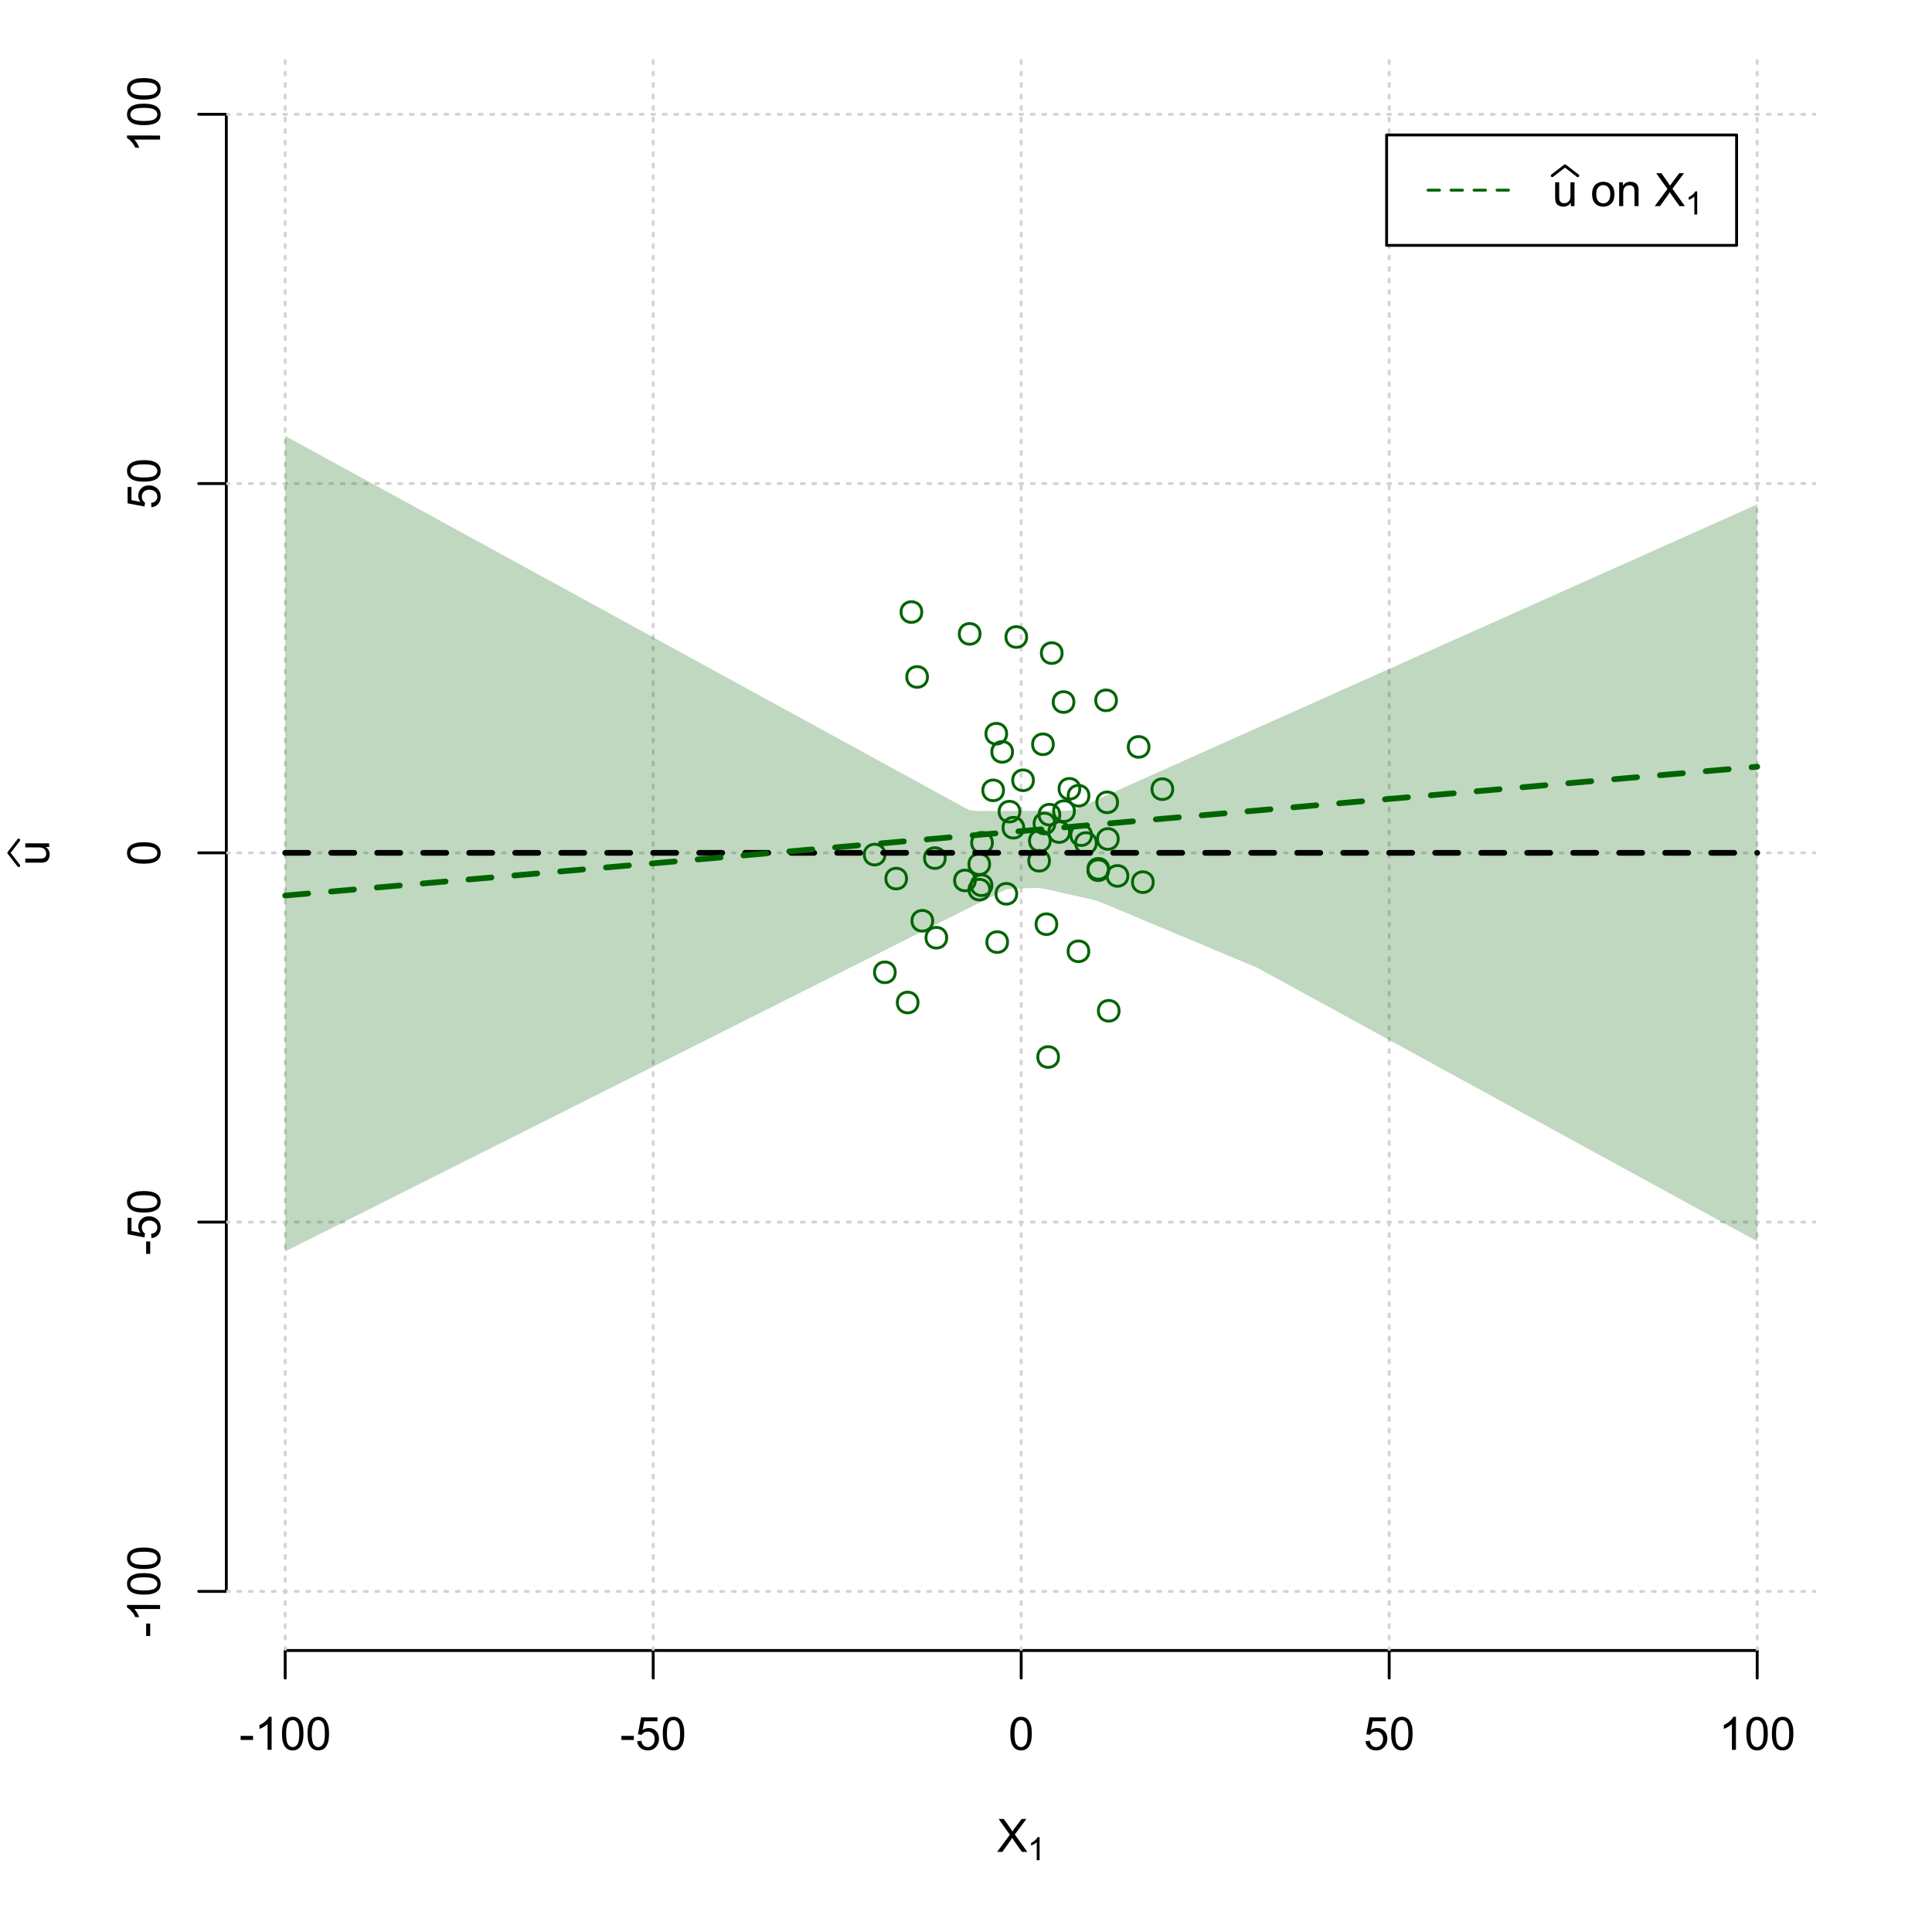 <?xml version="1.0" encoding="UTF-8"?>
<svg xmlns="http://www.w3.org/2000/svg" xmlns:xlink="http://www.w3.org/1999/xlink" width="504pt" height="504pt" viewBox="0 0 504 504" version="1.1">
<defs>
<g>
<symbol overflow="visible" id="glyph0-0">
<path style="stroke:none;" d="M 1.5 0 L 1.5 -7.5 L 7.5 -7.5 L 7.5 0 Z M 1.688 -0.188 L 7.312 -0.188 L 7.312 -7.312 L 1.688 -7.312 Z M 1.688 -0.188 "/>
</symbol>
<symbol overflow="visible" id="glyph0-1">
<path style="stroke:none;" d="M 0.055 0 L 3.375 -4.477 L 0.445 -8.59 L 1.797 -8.59 L 3.359 -6.387 C 3.68 -5.93 3.91 -5.578 4.047 -5.332 C 4.238 -5.645 4.465 -5.969 4.727 -6.312 L 6.457 -8.59 L 7.695 -8.59 L 4.676 -4.539 L 7.93 0 L 6.523 0 L 4.359 -3.062 C 4.238 -3.238 4.113 -3.43 3.984 -3.641 C 3.789 -3.324 3.652 -3.109 3.574 -2.992 L 1.418 0 Z M 0.055 0 "/>
</symbol>
<symbol overflow="visible" id="glyph0-2">
<path style="stroke:none;" d="M 0.383 -2.578 L 0.383 -3.641 L 3.621 -3.641 L 3.621 -2.578 Z M 0.383 -2.578 "/>
</symbol>
<symbol overflow="visible" id="glyph0-3">
<path style="stroke:none;" d="M 4.469 0 L 3.414 0 L 3.414 -6.719 C 3.16 -6.477 2.828 -6.234 2.414 -5.996 C 2 -5.75 1.629 -5.57 1.305 -5.449 L 1.305 -6.469 C 1.895 -6.742 2.41 -7.078 2.852 -7.477 C 3.293 -7.871 3.605 -8.254 3.789 -8.625 L 4.469 -8.625 Z M 4.469 0 "/>
</symbol>
<symbol overflow="visible" id="glyph0-4">
<path style="stroke:none;" d="M 0.5 -4.234 C 0.496 -5.246 0.602 -6.062 0.812 -6.688 C 1.02 -7.305 1.328 -7.785 1.742 -8.121 C 2.148 -8.457 2.668 -8.625 3.297 -8.625 C 3.758 -8.625 4.164 -8.531 4.512 -8.348 C 4.855 -8.16 5.141 -7.891 5.371 -7.543 C 5.594 -7.191 5.773 -6.766 5.906 -6.266 C 6.035 -5.762 6.098 -5.086 6.102 -4.234 C 6.098 -3.227 5.996 -2.414 5.789 -1.797 C 5.578 -1.176 5.266 -0.695 4.859 -0.359 C 4.445 -0.02 3.926 0.145 3.297 0.148 C 2.465 0.145 1.816 -0.148 1.348 -0.742 C 0.781 -1.457 0.496 -2.621 0.5 -4.234 Z M 1.582 -4.234 C 1.582 -2.824 1.746 -1.887 2.074 -1.418 C 2.402 -0.949 2.809 -0.715 3.297 -0.719 C 3.777 -0.715 4.184 -0.949 4.52 -1.422 C 4.848 -1.887 5.016 -2.824 5.016 -4.234 C 5.016 -5.648 4.848 -6.59 4.52 -7.055 C 4.184 -7.516 3.773 -7.746 3.289 -7.75 C 2.801 -7.746 2.414 -7.543 2.125 -7.137 C 1.762 -6.613 1.582 -5.645 1.582 -4.234 Z M 1.582 -4.234 "/>
</symbol>
<symbol overflow="visible" id="glyph0-5">
<path style="stroke:none;" d="M 0.5 -2.25 L 1.605 -2.344 C 1.684 -1.805 1.871 -1.398 2.176 -1.125 C 2.473 -0.852 2.836 -0.715 3.258 -0.719 C 3.766 -0.715 4.195 -0.906 4.547 -1.293 C 4.898 -1.672 5.074 -2.18 5.074 -2.82 C 5.074 -3.414 4.902 -3.891 4.566 -4.242 C 4.227 -4.59 3.785 -4.762 3.242 -4.766 C 2.898 -4.762 2.594 -4.684 2.32 -4.531 C 2.047 -4.375 1.832 -4.176 1.676 -3.93 L 0.688 -4.062 L 1.516 -8.473 L 5.789 -8.473 L 5.789 -7.465 L 2.359 -7.465 L 1.898 -5.156 C 2.414 -5.516 2.953 -5.695 3.523 -5.695 C 4.27 -5.695 4.902 -5.434 5.422 -4.914 C 5.934 -4.395 6.191 -3.727 6.195 -2.914 C 6.191 -2.133 5.965 -1.461 5.516 -0.898 C 4.961 -0.199 4.211 0.145 3.258 0.148 C 2.477 0.145 1.836 -0.07 1.344 -0.508 C 0.844 -0.941 0.562 -1.523 0.5 -2.25 Z M 0.5 -2.25 "/>
</symbol>
<symbol overflow="visible" id="glyph0-6">
<path style="stroke:none;" d="M 4.867 0 L 4.867 -0.914 C 4.379 -0.211 3.723 0.141 2.895 0.141 C 2.527 0.141 2.184 0.07 1.867 -0.07 C 1.547 -0.211 1.309 -0.387 1.156 -0.602 C 1 -0.812 0.895 -1.074 0.832 -1.383 C 0.785 -1.59 0.762 -1.918 0.766 -2.367 L 0.766 -6.223 L 1.82 -6.223 L 1.82 -2.773 C 1.816 -2.219 1.84 -1.848 1.887 -1.656 C 1.949 -1.379 2.09 -1.16 2.309 -1.004 C 2.523 -0.84 2.789 -0.762 3.105 -0.766 C 3.418 -0.762 3.715 -0.844 3.996 -1.008 C 4.273 -1.172 4.469 -1.391 4.586 -1.672 C 4.699 -1.949 4.758 -2.355 4.758 -2.891 L 4.758 -6.223 L 5.812 -6.223 L 5.812 0 Z M 4.867 0 "/>
</symbol>
<symbol overflow="visible" id="glyph0-7">
<path style="stroke:none;" d=""/>
</symbol>
<symbol overflow="visible" id="glyph0-8">
<path style="stroke:none;" d="M 0.398 -3.109 C 0.398 -4.262 0.719 -5.117 1.359 -5.672 C 1.895 -6.133 2.547 -6.363 3.316 -6.363 C 4.172 -6.363 4.871 -6.082 5.414 -5.52 C 5.953 -4.957 6.223 -4.184 6.227 -3.199 C 6.223 -2.398 6.102 -1.766 5.867 -1.309 C 5.625 -0.848 5.277 -0.492 4.82 -0.238 C 4.359 0.016 3.859 0.141 3.316 0.141 C 2.441 0.141 1.734 -0.137 1.203 -0.695 C 0.664 -1.254 0.398 -2.059 0.398 -3.109 Z M 1.484 -3.109 C 1.48 -2.309 1.656 -1.711 2.004 -1.32 C 2.348 -0.922 2.785 -0.727 3.316 -0.727 C 3.84 -0.727 4.273 -0.926 4.621 -1.324 C 4.969 -1.723 5.145 -2.328 5.145 -3.148 C 5.145 -3.914 4.969 -4.496 4.617 -4.895 C 4.266 -5.289 3.832 -5.488 3.316 -5.492 C 2.785 -5.488 2.348 -5.293 2.004 -4.898 C 1.656 -4.5 1.48 -3.902 1.484 -3.109 Z M 1.484 -3.109 "/>
</symbol>
<symbol overflow="visible" id="glyph0-9">
<path style="stroke:none;" d="M 0.789 0 L 0.789 -6.223 L 1.742 -6.223 L 1.742 -5.336 C 2.195 -6.02 2.855 -6.363 3.719 -6.363 C 4.09 -6.363 4.434 -6.293 4.754 -6.16 C 5.066 -6.023 5.305 -5.848 5.461 -5.633 C 5.617 -5.41 5.727 -5.152 5.789 -4.852 C 5.828 -4.656 5.848 -4.312 5.848 -3.828 L 5.848 0 L 4.793 0 L 4.793 -3.785 C 4.793 -4.215 4.75 -4.535 4.668 -4.75 C 4.586 -4.961 4.441 -5.129 4.234 -5.258 C 4.023 -5.383 3.777 -5.449 3.5 -5.449 C 3.047 -5.449 2.66 -5.305 2.332 -5.02 C 2.004 -4.734 1.84 -4.195 1.844 -3.398 L 1.844 0 Z M 0.789 0 "/>
</symbol>
<symbol overflow="visible" id="glyph1-0">
<path style="stroke:none;" d="M 1.051 0 L 1.051 -5.25 L 5.25 -5.25 L 5.25 0 Z M 1.18 -0.133 L 5.117 -0.133 L 5.117 -5.117 L 1.18 -5.117 Z M 1.18 -0.133 "/>
</symbol>
<symbol overflow="visible" id="glyph1-1">
<path style="stroke:none;" d="M 3.129 0 L 2.391 0 L 2.391 -4.703 C 2.211 -4.531 1.977 -4.363 1.691 -4.195 C 1.398 -4.023 1.141 -3.895 0.914 -3.812 L 0.914 -4.527 C 1.328 -4.719 1.688 -4.953 1.996 -5.234 C 2.305 -5.508 2.523 -5.777 2.652 -6.039 L 3.129 -6.039 Z M 3.129 0 "/>
</symbol>
<symbol overflow="visible" id="glyph2-0">
<path style="stroke:none;" d="M 0 -1.5 L -7.5 -1.5 L -7.5 -7.5 L 0 -7.5 Z M -0.188 -1.688 L -0.188 -7.312 L -7.312 -7.312 L -7.312 -1.688 Z M -0.188 -1.688 "/>
</symbol>
<symbol overflow="visible" id="glyph2-1">
<path style="stroke:none;" d="M 0 -4.867 L -0.914 -4.867 C -0.211 -4.379 0.141 -3.723 0.141 -2.895 C 0.141 -2.527 0.07 -2.184 -0.07 -1.867 C -0.211 -1.547 -0.387 -1.309 -0.598 -1.156 C -0.809 -1 -1.07 -0.895 -1.383 -0.832 C -1.59 -0.789 -1.918 -0.766 -2.367 -0.77 L -6.223 -0.77 L -6.223 -1.824 L -2.773 -1.824 C -2.219 -1.82 -1.848 -1.844 -1.656 -1.887 C -1.379 -1.949 -1.16 -2.09 -1.004 -2.309 C -0.84 -2.523 -0.762 -2.789 -0.766 -3.105 C -0.762 -3.418 -0.844 -3.715 -1.008 -3.996 C -1.172 -4.273 -1.391 -4.469 -1.672 -4.586 C -1.945 -4.699 -2.352 -4.758 -2.887 -4.758 L -6.223 -4.758 L -6.223 -5.812 L 0 -5.812 Z M 0 -4.867 "/>
</symbol>
<symbol overflow="visible" id="glyph2-2">
<path style="stroke:none;" d="M -2.578 -0.383 L -3.641 -0.383 L -3.641 -3.621 L -2.578 -3.621 Z M -2.578 -0.383 "/>
</symbol>
<symbol overflow="visible" id="glyph2-3">
<path style="stroke:none;" d="M 0 -4.469 L 0 -3.414 L -6.719 -3.418 C -6.477 -3.16 -6.234 -2.828 -5.996 -2.418 C -5.75 -2.004 -5.57 -1.633 -5.449 -1.309 L -6.469 -1.309 C -6.742 -1.895 -7.078 -2.41 -7.477 -2.852 C -7.871 -3.293 -8.254 -3.605 -8.625 -3.793 L -8.625 -4.473 Z M 0 -4.469 "/>
</symbol>
<symbol overflow="visible" id="glyph2-4">
<path style="stroke:none;" d="M -4.234 -0.5 C -5.246 -0.496 -6.062 -0.602 -6.688 -0.812 C -7.305 -1.02 -7.785 -1.328 -8.121 -1.742 C -8.457 -2.152 -8.625 -2.672 -8.625 -3.301 C -8.625 -3.758 -8.531 -4.164 -8.348 -4.512 C -8.16 -4.859 -7.891 -5.145 -7.543 -5.371 C -7.191 -5.594 -6.766 -5.773 -6.266 -5.906 C -5.762 -6.035 -5.086 -6.098 -4.234 -6.102 C -3.223 -6.098 -2.41 -5.996 -1.793 -5.789 C -1.176 -5.578 -0.695 -5.266 -0.359 -4.859 C -0.02 -4.445 0.145 -3.926 0.148 -3.297 C 0.145 -2.465 -0.148 -1.816 -0.742 -1.348 C -1.457 -0.781 -2.621 -0.496 -4.234 -0.5 Z M -4.234 -1.582 C -2.824 -1.582 -1.887 -1.746 -1.418 -2.074 C -0.949 -2.402 -0.715 -2.809 -0.719 -3.297 C -0.715 -3.777 -0.949 -4.184 -1.422 -4.52 C -1.887 -4.848 -2.824 -5.016 -4.234 -5.016 C -5.648 -5.016 -6.59 -4.848 -7.055 -4.52 C -7.516 -4.188 -7.746 -3.777 -7.75 -3.289 C -7.746 -2.801 -7.543 -2.414 -7.137 -2.129 C -6.613 -1.762 -5.645 -1.582 -4.234 -1.582 Z M -4.234 -1.582 "/>
</symbol>
<symbol overflow="visible" id="glyph2-5">
<path style="stroke:none;" d="M -2.25 -0.5 L -2.344 -1.605 C -1.805 -1.684 -1.398 -1.871 -1.125 -2.176 C -0.852 -2.473 -0.715 -2.836 -0.719 -3.258 C -0.715 -3.766 -0.906 -4.195 -1.293 -4.547 C -1.672 -4.898 -2.18 -5.074 -2.816 -5.074 C -3.414 -5.074 -3.891 -4.902 -4.242 -4.566 C -4.59 -4.227 -4.762 -3.785 -4.766 -3.242 C -4.762 -2.898 -4.684 -2.594 -4.531 -2.32 C -4.375 -2.047 -4.176 -1.832 -3.93 -1.676 L -4.062 -0.688 L -8.473 -1.52 L -8.473 -5.789 L -7.465 -5.789 L -7.465 -2.363 L -5.156 -1.898 C -5.516 -2.414 -5.695 -2.953 -5.695 -3.523 C -5.695 -4.27 -5.434 -4.902 -4.914 -5.422 C -4.395 -5.934 -3.727 -6.191 -2.91 -6.195 C -2.133 -6.191 -1.461 -5.965 -0.895 -5.516 C -0.199 -4.961 0.145 -4.211 0.148 -3.258 C 0.145 -2.477 -0.07 -1.836 -0.508 -1.344 C -0.941 -0.848 -1.523 -0.566 -2.25 -0.5 Z M -2.25 -0.5 "/>
</symbol>
</g>
<clipPath id="clip1">
  <path d="M 74 14.398 L 75 14.398 L 75 430.559 L 74 430.559 Z M 74 14.398 "/>
</clipPath>
<clipPath id="clip2">
  <path d="M 170 14.398 L 171 14.398 L 171 430.559 L 170 430.559 Z M 170 14.398 "/>
</clipPath>
<clipPath id="clip3">
  <path d="M 266 14.398 L 267 14.398 L 267 430.559 L 266 430.559 Z M 266 14.398 "/>
</clipPath>
<clipPath id="clip4">
  <path d="M 362 14.398 L 363 14.398 L 363 430.559 L 362 430.559 Z M 362 14.398 "/>
</clipPath>
<clipPath id="clip5">
  <path d="M 458 14.398 L 459 14.398 L 459 430.559 L 458 430.559 Z M 458 14.398 "/>
</clipPath>
<clipPath id="clip6">
  <path d="M 59.039 414 L 473.758 414 L 473.758 416 L 59.039 416 Z M 59.039 414 "/>
</clipPath>
<clipPath id="clip7">
  <path d="M 59.039 318 L 473.758 318 L 473.758 320 L 59.039 320 Z M 59.039 318 "/>
</clipPath>
<clipPath id="clip8">
  <path d="M 59.039 222 L 473.758 222 L 473.758 223 L 59.039 223 Z M 59.039 222 "/>
</clipPath>
<clipPath id="clip9">
  <path d="M 59.039 125 L 473.758 125 L 473.758 127 L 59.039 127 Z M 59.039 125 "/>
</clipPath>
<clipPath id="clip10">
  <path d="M 59.039 29 L 473.758 29 L 473.758 31 L 59.039 31 Z M 59.039 29 "/>
</clipPath>
</defs>
<g id="surface3306">
<rect x="0" y="0" width="504" height="504" style="fill:rgb(100%,100%,100%);fill-opacity:1;stroke:none;"/>
<g style="fill:rgb(0%,0%,0%);fill-opacity:1;">
  <use xlink:href="#glyph0-1" x="260.062" y="483.102"/>
</g>
<g style="fill:rgb(0%,0%,0%);fill-opacity:1;">
  <use xlink:href="#glyph1-1" x="268.066" y="485.281"/>
</g>
<g style="fill:rgb(0%,0%,0%);fill-opacity:1;">
  <use xlink:href="#glyph2-1" x="12.82" y="225.816"/>
</g>
<path style="fill:none;stroke-width:0.75;stroke-linecap:round;stroke-linejoin:round;stroke:rgb(0%,0%,0%);stroke-opacity:1;stroke-miterlimit:10;" d="M 4.879 225.816 L 2.301 222.48 L 4.879 219.145 "/>
<path style="fill:none;stroke-width:0.75;stroke-linecap:round;stroke-linejoin:round;stroke:rgb(0%,0%,0%);stroke-opacity:1;stroke-miterlimit:10;" d="M 74.398 430.559 L 458.398 430.559 "/>
<path style="fill:none;stroke-width:0.75;stroke-linecap:round;stroke-linejoin:round;stroke:rgb(0%,0%,0%);stroke-opacity:1;stroke-miterlimit:10;" d="M 74.398 430.559 L 74.398 437.762 "/>
<path style="fill:none;stroke-width:0.75;stroke-linecap:round;stroke-linejoin:round;stroke:rgb(0%,0%,0%);stroke-opacity:1;stroke-miterlimit:10;" d="M 170.398 430.559 L 170.398 437.762 "/>
<path style="fill:none;stroke-width:0.75;stroke-linecap:round;stroke-linejoin:round;stroke:rgb(0%,0%,0%);stroke-opacity:1;stroke-miterlimit:10;" d="M 266.398 430.559 L 266.398 437.762 "/>
<path style="fill:none;stroke-width:0.75;stroke-linecap:round;stroke-linejoin:round;stroke:rgb(0%,0%,0%);stroke-opacity:1;stroke-miterlimit:10;" d="M 362.398 430.559 L 362.398 437.762 "/>
<path style="fill:none;stroke-width:0.75;stroke-linecap:round;stroke-linejoin:round;stroke:rgb(0%,0%,0%);stroke-opacity:1;stroke-miterlimit:10;" d="M 458.398 430.559 L 458.398 437.762 "/>
<g style="fill:rgb(0%,0%,0%);fill-opacity:1;">
  <use xlink:href="#glyph0-2" x="62.391" y="456.48"/>
  <use xlink:href="#glyph0-3" x="66.387" y="456.48"/>
  <use xlink:href="#glyph0-4" x="73.061" y="456.48"/>
  <use xlink:href="#glyph0-4" x="79.734" y="456.48"/>
</g>
<g style="fill:rgb(0%,0%,0%);fill-opacity:1;">
  <use xlink:href="#glyph0-2" x="161.727" y="456.48"/>
  <use xlink:href="#glyph0-5" x="165.723" y="456.48"/>
  <use xlink:href="#glyph0-4" x="172.396" y="456.48"/>
</g>
<g style="fill:rgb(0%,0%,0%);fill-opacity:1;">
  <use xlink:href="#glyph0-4" x="263.062" y="456.48"/>
</g>
<g style="fill:rgb(0%,0%,0%);fill-opacity:1;">
  <use xlink:href="#glyph0-5" x="355.727" y="456.48"/>
  <use xlink:href="#glyph0-4" x="362.4" y="456.48"/>
</g>
<g style="fill:rgb(0%,0%,0%);fill-opacity:1;">
  <use xlink:href="#glyph0-3" x="448.387" y="456.48"/>
  <use xlink:href="#glyph0-4" x="455.061" y="456.48"/>
  <use xlink:href="#glyph0-4" x="461.734" y="456.48"/>
</g>
<path style="fill:none;stroke-width:0.75;stroke-linecap:round;stroke-linejoin:round;stroke:rgb(0%,0%,0%);stroke-opacity:1;stroke-miterlimit:10;" d="M 59.039 415.148 L 59.039 29.812 "/>
<path style="fill:none;stroke-width:0.75;stroke-linecap:round;stroke-linejoin:round;stroke:rgb(0%,0%,0%);stroke-opacity:1;stroke-miterlimit:10;" d="M 59.039 415.148 L 51.84 415.148 "/>
<path style="fill:none;stroke-width:0.75;stroke-linecap:round;stroke-linejoin:round;stroke:rgb(0%,0%,0%);stroke-opacity:1;stroke-miterlimit:10;" d="M 59.039 318.812 L 51.84 318.812 "/>
<path style="fill:none;stroke-width:0.75;stroke-linecap:round;stroke-linejoin:round;stroke:rgb(0%,0%,0%);stroke-opacity:1;stroke-miterlimit:10;" d="M 59.039 222.48 L 51.84 222.48 "/>
<path style="fill:none;stroke-width:0.75;stroke-linecap:round;stroke-linejoin:round;stroke:rgb(0%,0%,0%);stroke-opacity:1;stroke-miterlimit:10;" d="M 59.039 126.148 L 51.84 126.148 "/>
<path style="fill:none;stroke-width:0.75;stroke-linecap:round;stroke-linejoin:round;stroke:rgb(0%,0%,0%);stroke-opacity:1;stroke-miterlimit:10;" d="M 59.039 29.812 L 51.84 29.812 "/>
<g style="fill:rgb(0%,0%,0%);fill-opacity:1;">
  <use xlink:href="#glyph2-2" x="41.762" y="427.156"/>
  <use xlink:href="#glyph2-3" x="41.762" y="423.16"/>
  <use xlink:href="#glyph2-4" x="41.762" y="416.486"/>
  <use xlink:href="#glyph2-4" x="41.762" y="409.812"/>
</g>
<g style="fill:rgb(0%,0%,0%);fill-opacity:1;">
  <use xlink:href="#glyph2-2" x="41.762" y="327.484"/>
  <use xlink:href="#glyph2-5" x="41.762" y="323.488"/>
  <use xlink:href="#glyph2-4" x="41.762" y="316.814"/>
</g>
<g style="fill:rgb(0%,0%,0%);fill-opacity:1;">
  <use xlink:href="#glyph2-4" x="41.762" y="225.816"/>
</g>
<g style="fill:rgb(0%,0%,0%);fill-opacity:1;">
  <use xlink:href="#glyph2-5" x="41.762" y="132.82"/>
  <use xlink:href="#glyph2-4" x="41.762" y="126.146"/>
</g>
<g style="fill:rgb(0%,0%,0%);fill-opacity:1;">
  <use xlink:href="#glyph2-3" x="41.762" y="39.824"/>
  <use xlink:href="#glyph2-4" x="41.762" y="33.15"/>
  <use xlink:href="#glyph2-4" x="41.762" y="26.477"/>
</g>
<g clip-path="url(#clip1)" clip-rule="nonzero">
<path style="fill:none;stroke-width:0.75;stroke-linecap:round;stroke-linejoin:round;stroke:rgb(82.745%,82.745%,82.745%);stroke-opacity:1;stroke-dasharray:0.75,2.25;stroke-miterlimit:10;" d="M 74.398 430.559 L 74.398 14.398 "/>
</g>
<g clip-path="url(#clip2)" clip-rule="nonzero">
<path style="fill:none;stroke-width:0.75;stroke-linecap:round;stroke-linejoin:round;stroke:rgb(82.745%,82.745%,82.745%);stroke-opacity:1;stroke-dasharray:0.75,2.25;stroke-miterlimit:10;" d="M 170.398 430.559 L 170.398 14.398 "/>
</g>
<g clip-path="url(#clip3)" clip-rule="nonzero">
<path style="fill:none;stroke-width:0.75;stroke-linecap:round;stroke-linejoin:round;stroke:rgb(82.745%,82.745%,82.745%);stroke-opacity:1;stroke-dasharray:0.75,2.25;stroke-miterlimit:10;" d="M 266.398 430.559 L 266.398 14.398 "/>
</g>
<g clip-path="url(#clip4)" clip-rule="nonzero">
<path style="fill:none;stroke-width:0.75;stroke-linecap:round;stroke-linejoin:round;stroke:rgb(82.745%,82.745%,82.745%);stroke-opacity:1;stroke-dasharray:0.75,2.25;stroke-miterlimit:10;" d="M 362.398 430.559 L 362.398 14.398 "/>
</g>
<g clip-path="url(#clip5)" clip-rule="nonzero">
<path style="fill:none;stroke-width:0.75;stroke-linecap:round;stroke-linejoin:round;stroke:rgb(82.745%,82.745%,82.745%);stroke-opacity:1;stroke-dasharray:0.75,2.25;stroke-miterlimit:10;" d="M 458.398 430.559 L 458.398 14.398 "/>
</g>
<g clip-path="url(#clip6)" clip-rule="nonzero">
<path style="fill:none;stroke-width:0.75;stroke-linecap:round;stroke-linejoin:round;stroke:rgb(82.745%,82.745%,82.745%);stroke-opacity:1;stroke-dasharray:0.75,2.25;stroke-miterlimit:10;" d="M 59.039 415.148 L 473.762 415.148 "/>
</g>
<g clip-path="url(#clip7)" clip-rule="nonzero">
<path style="fill:none;stroke-width:0.75;stroke-linecap:round;stroke-linejoin:round;stroke:rgb(82.745%,82.745%,82.745%);stroke-opacity:1;stroke-dasharray:0.75,2.25;stroke-miterlimit:10;" d="M 59.039 318.812 L 473.762 318.812 "/>
</g>
<g clip-path="url(#clip8)" clip-rule="nonzero">
<path style="fill:none;stroke-width:0.75;stroke-linecap:round;stroke-linejoin:round;stroke:rgb(82.745%,82.745%,82.745%);stroke-opacity:1;stroke-dasharray:0.75,2.25;stroke-miterlimit:10;" d="M 59.039 222.48 L 473.762 222.48 "/>
</g>
<g clip-path="url(#clip9)" clip-rule="nonzero">
<path style="fill:none;stroke-width:0.75;stroke-linecap:round;stroke-linejoin:round;stroke:rgb(82.745%,82.745%,82.745%);stroke-opacity:1;stroke-dasharray:0.75,2.25;stroke-miterlimit:10;" d="M 59.039 126.148 L 473.762 126.148 "/>
</g>
<g clip-path="url(#clip10)" clip-rule="nonzero">
<path style="fill:none;stroke-width:0.75;stroke-linecap:round;stroke-linejoin:round;stroke:rgb(82.745%,82.745%,82.745%);stroke-opacity:1;stroke-dasharray:0.75,2.25;stroke-miterlimit:10;" d="M 59.039 29.812 L 473.762 29.812 "/>
</g>
<path style=" stroke:none;fill-rule:nonzero;fill:rgb(0%,39.216%,0%);fill-opacity:0.251;" d="M 74.398 29.812 L 74.398 113.73 L 76.32 114.781 L 78.238 115.832 L 80.16 116.883 L 82.078 117.93 L 85.922 120.031 L 87.84 121.082 L 89.762 122.133 L 91.68 123.184 L 93.602 124.234 L 95.52 125.285 L 97.441 126.336 L 99.359 127.387 L 101.281 128.438 L 103.199 129.484 L 105.121 130.535 L 107.039 131.586 L 108.961 132.637 L 110.879 133.688 L 112.801 134.738 L 114.719 135.789 L 116.641 136.84 L 118.559 137.891 L 120.48 138.941 L 122.398 139.988 L 124.32 141.039 L 126.238 142.09 L 128.16 143.141 L 130.078 144.191 L 133.922 146.293 L 135.84 147.344 L 137.762 148.395 L 139.68 149.445 L 141.602 150.496 L 143.52 151.543 L 145.441 152.594 L 147.359 153.645 L 149.281 154.695 L 151.199 155.746 L 153.121 156.797 L 155.039 157.848 L 156.961 158.898 L 158.879 159.949 L 160.801 161 L 162.719 162.047 L 164.641 163.098 L 166.559 164.148 L 168.48 165.199 L 170.398 166.25 L 172.32 167.301 L 174.238 168.352 L 176.16 169.402 L 178.078 170.453 L 181.922 172.555 L 183.84 173.602 L 185.762 174.652 L 187.68 175.703 L 189.602 176.754 L 191.52 177.805 L 193.441 178.855 L 195.359 179.906 L 197.281 180.957 L 199.199 182.008 L 201.121 183.059 L 203.039 184.109 L 204.961 185.156 L 206.879 186.207 L 208.801 187.258 L 210.719 188.309 L 212.641 189.359 L 214.559 190.41 L 216.48 191.461 L 218.398 192.512 L 220.32 193.562 L 222.238 194.613 L 224.16 195.66 L 226.078 196.711 L 229.922 198.812 L 231.84 199.863 L 233.762 200.914 L 235.68 201.965 L 237.602 203.016 L 239.52 204.066 L 241.441 205.117 L 243.359 206.168 L 245.281 207.215 L 247.199 208.266 L 249.121 209.316 L 251.039 210.367 L 252.961 211.379 L 254.879 211.574 L 256.801 211.566 L 258.719 211.559 L 260.641 211.551 L 262.559 211.543 L 264.48 211.539 L 266.398 211.531 L 268.32 211.523 L 270.238 211.516 L 272.16 211.508 L 274.078 211.5 L 276 211.496 L 277.922 211.488 L 279.84 211.41 L 281.762 210.551 L 283.68 209.695 L 285.602 208.836 L 287.52 207.977 L 289.441 207.117 L 291.359 206.262 L 293.281 205.402 L 295.199 204.543 L 297.121 203.684 L 299.039 202.828 L 300.961 201.969 L 302.879 201.109 L 304.801 200.25 L 306.719 199.395 L 308.641 198.535 L 310.559 197.676 L 312.48 196.816 L 314.398 195.957 L 316.32 195.102 L 318.238 194.242 L 320.16 193.383 L 322.078 192.523 L 324 191.668 L 325.922 190.809 L 327.84 189.949 L 329.762 189.09 L 331.68 188.234 L 333.602 187.375 L 335.52 186.516 L 337.441 185.656 L 339.359 184.801 L 341.281 183.941 L 343.199 183.082 L 345.121 182.223 L 347.039 181.363 L 348.961 180.508 L 350.879 179.648 L 352.801 178.789 L 354.719 177.93 L 356.641 177.074 L 358.559 176.215 L 360.48 175.355 L 362.398 174.496 L 364.32 173.641 L 366.238 172.781 L 368.16 171.922 L 370.078 171.062 L 372 170.203 L 373.922 169.348 L 375.84 168.488 L 377.762 167.629 L 379.68 166.77 L 381.602 165.914 L 383.52 165.055 L 385.441 164.195 L 387.359 163.336 L 389.281 162.48 L 391.199 161.621 L 393.121 160.762 L 395.039 159.902 L 396.961 159.047 L 398.879 158.188 L 400.801 157.328 L 402.719 156.469 L 404.641 155.609 L 406.559 154.754 L 408.48 153.895 L 410.398 153.035 L 412.32 152.176 L 414.238 151.32 L 416.16 150.461 L 418.078 149.602 L 420 148.742 L 421.922 147.887 L 423.84 147.027 L 425.762 146.168 L 427.68 145.309 L 429.602 144.453 L 431.52 143.594 L 433.441 142.734 L 435.359 141.875 L 437.281 141.016 L 439.199 140.16 L 441.121 139.301 L 443.039 138.441 L 444.961 137.582 L 446.879 136.727 L 448.801 135.867 L 450.719 135.008 L 452.641 134.148 L 454.559 133.293 L 456.48 132.434 L 458.398 131.574 L 458.398 37.117 L 458.398 415.148 L 458.398 323.812 L 456.48 322.762 L 454.559 321.711 L 452.641 320.66 L 450.719 319.609 L 448.801 318.559 L 446.879 317.512 L 444.961 316.461 L 443.039 315.41 L 441.121 314.359 L 439.199 313.309 L 437.281 312.258 L 435.359 311.207 L 433.441 310.156 L 431.52 309.105 L 429.602 308.055 L 427.68 307.004 L 425.762 305.957 L 423.84 304.906 L 421.922 303.855 L 418.078 301.754 L 416.16 300.703 L 414.238 299.652 L 412.32 298.602 L 410.398 297.551 L 408.48 296.5 L 406.559 295.453 L 404.641 294.402 L 402.719 293.352 L 400.801 292.301 L 398.879 291.25 L 396.961 290.199 L 395.039 289.148 L 393.121 288.098 L 391.199 287.047 L 389.281 285.996 L 387.359 284.945 L 385.441 283.898 L 383.52 282.848 L 381.602 281.797 L 379.68 280.746 L 377.762 279.695 L 375.84 278.645 L 373.922 277.594 L 370.078 275.492 L 368.16 274.441 L 366.238 273.391 L 364.32 272.344 L 362.398 271.293 L 360.48 270.242 L 358.559 269.191 L 356.641 268.141 L 354.719 267.09 L 352.801 266.039 L 350.879 264.988 L 348.961 263.938 L 347.039 262.887 L 345.121 261.84 L 343.199 260.789 L 341.281 259.738 L 339.359 258.688 L 337.441 257.637 L 335.52 256.586 L 333.602 255.535 L 331.68 254.484 L 329.762 253.434 L 327.84 252.402 L 325.922 251.602 L 322.078 249.992 L 320.16 249.188 L 318.238 248.383 L 316.32 247.578 L 314.398 246.773 L 312.48 245.969 L 310.559 245.164 L 308.641 244.359 L 306.719 243.559 L 304.801 242.754 L 302.879 241.949 L 300.961 241.145 L 299.039 240.34 L 297.121 239.535 L 295.199 238.73 L 293.281 237.926 L 291.359 237.121 L 289.441 236.316 L 287.52 235.512 L 285.602 234.828 L 283.68 234.395 L 281.762 233.961 L 279.84 233.527 L 277.922 233.094 L 274.078 232.227 L 272.16 231.793 L 270.238 231.613 L 268.32 231.684 L 266.398 231.754 L 264.48 231.824 L 262.559 231.941 L 260.641 232.906 L 258.719 233.871 L 256.801 234.836 L 254.879 235.801 L 252.961 236.766 L 251.039 237.73 L 249.121 238.695 L 247.199 239.656 L 245.281 240.621 L 243.359 241.586 L 241.441 242.551 L 239.52 243.516 L 237.602 244.48 L 235.68 245.445 L 233.762 246.41 L 231.84 247.375 L 229.922 248.34 L 228 249.305 L 226.078 250.266 L 224.16 251.23 L 222.238 252.195 L 220.32 253.16 L 218.398 254.125 L 216.48 255.09 L 214.559 256.055 L 212.641 257.02 L 210.719 257.984 L 208.801 258.949 L 206.879 259.914 L 204.961 260.875 L 203.039 261.84 L 201.121 262.805 L 199.199 263.77 L 197.281 264.734 L 195.359 265.699 L 193.441 266.664 L 191.52 267.629 L 189.602 268.594 L 187.68 269.559 L 185.762 270.523 L 183.84 271.484 L 181.922 272.449 L 178.078 274.379 L 176.16 275.344 L 174.238 276.309 L 172.32 277.273 L 170.398 278.238 L 168.48 279.203 L 166.559 280.168 L 164.641 281.129 L 162.719 282.094 L 160.801 283.059 L 158.879 284.023 L 156.961 284.988 L 155.039 285.953 L 153.121 286.918 L 151.199 287.883 L 149.281 288.848 L 147.359 289.812 L 145.441 290.777 L 143.52 291.738 L 141.602 292.703 L 139.68 293.668 L 137.762 294.633 L 135.84 295.598 L 133.922 296.562 L 130.078 298.492 L 128.16 299.457 L 126.238 300.422 L 124.32 301.387 L 122.398 302.348 L 120.48 303.312 L 118.559 304.277 L 116.641 305.242 L 114.719 306.207 L 112.801 307.172 L 110.879 308.137 L 108.961 309.102 L 107.039 310.066 L 105.121 311.031 L 103.199 311.996 L 101.281 312.957 L 99.359 313.922 L 97.441 314.887 L 95.52 315.852 L 93.602 316.816 L 91.68 317.781 L 89.762 318.746 L 87.84 319.711 L 85.922 320.676 L 82.078 322.605 L 80.16 323.566 L 78.238 324.531 L 76.32 325.496 L 74.398 326.461 L 74.398 415.148 Z M 74.398 29.812 "/>
<path style="fill:none;stroke-width:0.75;stroke-linecap:round;stroke-linejoin:round;stroke:rgb(0%,39.216%,0%);stroke-opacity:1;stroke-miterlimit:10;" d="M 275.172 214.832 C 275.172 218.43 269.77 218.43 269.77 214.832 C 269.77 211.23 275.172 211.23 275.172 214.832 "/>
<path style="fill:none;stroke-width:0.75;stroke-linecap:round;stroke-linejoin:round;stroke:rgb(0%,39.216%,0%);stroke-opacity:1;stroke-miterlimit:10;" d="M 230.863 222.938 C 230.863 226.539 225.465 226.539 225.465 222.938 C 225.465 219.34 230.863 219.34 230.863 222.938 "/>
<path style="fill:none;stroke-width:0.75;stroke-linecap:round;stroke-linejoin:round;stroke:rgb(0%,39.216%,0%);stroke-opacity:1;stroke-miterlimit:10;" d="M 239.484 261.527 C 239.484 265.125 234.086 265.125 234.086 261.527 C 234.086 257.926 239.484 257.926 239.484 261.527 "/>
<path style="fill:none;stroke-width:0.75;stroke-linecap:round;stroke-linejoin:round;stroke:rgb(0%,39.216%,0%);stroke-opacity:1;stroke-miterlimit:10;" d="M 299.734 194.844 C 299.734 198.445 294.332 198.445 294.332 194.844 C 294.332 191.242 299.734 191.242 299.734 194.844 "/>
<path style="fill:none;stroke-width:0.75;stroke-linecap:round;stroke-linejoin:round;stroke:rgb(0%,39.216%,0%);stroke-opacity:1;stroke-miterlimit:10;" d="M 258.75 230.934 C 258.75 234.531 253.348 234.531 253.348 230.934 C 253.348 227.332 258.75 227.332 258.75 230.934 "/>
<path style="fill:none;stroke-width:0.75;stroke-linecap:round;stroke-linejoin:round;stroke:rgb(0%,39.216%,0%);stroke-opacity:1;stroke-miterlimit:10;" d="M 274.77 194.16 C 274.77 197.762 269.371 197.762 269.371 194.16 C 269.371 190.559 274.77 190.559 274.77 194.16 "/>
<path style="fill:none;stroke-width:0.75;stroke-linecap:round;stroke-linejoin:round;stroke:rgb(0%,39.216%,0%);stroke-opacity:1;stroke-miterlimit:10;" d="M 294.219 228.496 C 294.219 232.098 288.82 232.098 288.82 228.496 C 288.82 224.895 294.219 224.895 294.219 228.496 "/>
<path style="fill:none;stroke-width:0.75;stroke-linecap:round;stroke-linejoin:round;stroke:rgb(0%,39.216%,0%);stroke-opacity:1;stroke-miterlimit:10;" d="M 265.223 233.164 C 265.223 236.766 259.824 236.766 259.824 233.164 C 259.824 229.566 265.223 229.566 265.223 233.164 "/>
<path style="fill:none;stroke-width:0.75;stroke-linecap:round;stroke-linejoin:round;stroke:rgb(0%,39.216%,0%);stroke-opacity:1;stroke-miterlimit:10;" d="M 258.191 232.074 C 258.191 235.676 252.793 235.676 252.793 232.074 C 252.793 228.477 258.191 228.477 258.191 232.074 "/>
<path style="fill:none;stroke-width:0.75;stroke-linecap:round;stroke-linejoin:round;stroke:rgb(0%,39.216%,0%);stroke-opacity:1;stroke-miterlimit:10;" d="M 267.82 166.172 C 267.82 169.773 262.422 169.773 262.422 166.172 C 262.422 162.574 267.82 162.574 267.82 166.172 "/>
<path style="fill:none;stroke-width:0.75;stroke-linecap:round;stroke-linejoin:round;stroke:rgb(0%,39.216%,0%);stroke-opacity:1;stroke-miterlimit:10;" d="M 279 217.059 C 279 220.66 273.598 220.66 273.598 217.059 C 273.598 213.461 279 213.461 279 217.059 "/>
<path style="fill:none;stroke-width:0.75;stroke-linecap:round;stroke-linejoin:round;stroke:rgb(0%,39.216%,0%);stroke-opacity:1;stroke-miterlimit:10;" d="M 291.531 209.305 C 291.531 212.902 286.133 212.902 286.133 209.305 C 286.133 205.703 291.531 205.703 291.531 209.305 "/>
<path style="fill:none;stroke-width:0.75;stroke-linecap:round;stroke-linejoin:round;stroke:rgb(0%,39.216%,0%);stroke-opacity:1;stroke-miterlimit:10;" d="M 264.137 196.145 C 264.137 199.742 258.738 199.742 258.738 196.145 C 258.738 192.543 264.137 192.543 264.137 196.145 "/>
<path style="fill:none;stroke-width:0.75;stroke-linecap:round;stroke-linejoin:round;stroke:rgb(0%,39.216%,0%);stroke-opacity:1;stroke-miterlimit:10;" d="M 291.707 218.863 C 291.707 222.465 286.309 222.465 286.309 218.863 C 286.309 215.262 291.707 215.262 291.707 218.863 "/>
<path style="fill:none;stroke-width:0.75;stroke-linecap:round;stroke-linejoin:round;stroke:rgb(0%,39.216%,0%);stroke-opacity:1;stroke-miterlimit:10;" d="M 276.469 212.523 C 276.469 216.125 271.066 216.125 271.066 212.523 C 271.066 208.922 276.469 208.922 276.469 212.523 "/>
<path style="fill:none;stroke-width:0.75;stroke-linecap:round;stroke-linejoin:round;stroke:rgb(0%,39.216%,0%);stroke-opacity:1;stroke-miterlimit:10;" d="M 289.199 227.012 C 289.199 230.609 283.797 230.609 283.797 227.012 C 283.797 223.41 289.199 223.41 289.199 227.012 "/>
<path style="fill:none;stroke-width:0.75;stroke-linecap:round;stroke-linejoin:round;stroke:rgb(0%,39.216%,0%);stroke-opacity:1;stroke-miterlimit:10;" d="M 236.492 229.199 C 236.492 232.801 231.094 232.801 231.094 229.199 C 231.094 225.602 236.492 225.602 236.492 229.199 "/>
<path style="fill:none;stroke-width:0.75;stroke-linecap:round;stroke-linejoin:round;stroke:rgb(0%,39.216%,0%);stroke-opacity:1;stroke-miterlimit:10;" d="M 305.922 205.867 C 305.922 209.469 300.52 209.469 300.52 205.867 C 300.52 202.266 305.922 202.266 305.922 205.867 "/>
<path style="fill:none;stroke-width:0.75;stroke-linecap:round;stroke-linejoin:round;stroke:rgb(0%,39.216%,0%);stroke-opacity:1;stroke-miterlimit:10;" d="M 258.879 219.855 C 258.879 223.457 253.48 223.457 253.48 219.855 C 253.48 216.258 258.879 216.258 258.879 219.855 "/>
<path style="fill:none;stroke-width:0.75;stroke-linecap:round;stroke-linejoin:round;stroke:rgb(0%,39.216%,0%);stroke-opacity:1;stroke-miterlimit:10;" d="M 281.68 205.777 C 281.68 209.379 276.277 209.379 276.277 205.777 C 276.277 202.18 281.68 202.18 281.68 205.777 "/>
<path style="fill:none;stroke-width:0.75;stroke-linecap:round;stroke-linejoin:round;stroke:rgb(0%,39.216%,0%);stroke-opacity:1;stroke-miterlimit:10;" d="M 254.43 229.688 C 254.43 233.285 249.031 233.285 249.031 229.688 C 249.031 226.086 254.43 226.086 254.43 229.688 "/>
<path style="fill:none;stroke-width:0.75;stroke-linecap:round;stroke-linejoin:round;stroke:rgb(0%,39.216%,0%);stroke-opacity:1;stroke-miterlimit:10;" d="M 277.07 170.367 C 277.07 173.969 271.668 173.969 271.668 170.367 C 271.668 166.77 277.07 166.77 277.07 170.367 "/>
<path style="fill:none;stroke-width:0.75;stroke-linecap:round;stroke-linejoin:round;stroke:rgb(0%,39.216%,0%);stroke-opacity:1;stroke-miterlimit:10;" d="M 280.148 183.137 C 280.148 186.738 274.75 186.738 274.75 183.137 C 274.75 179.539 280.148 179.539 280.148 183.137 "/>
<path style="fill:none;stroke-width:0.75;stroke-linecap:round;stroke-linejoin:round;stroke:rgb(0%,39.216%,0%);stroke-opacity:1;stroke-miterlimit:10;" d="M 284.75 217.867 C 284.75 221.469 279.352 221.469 279.352 217.867 C 279.352 214.27 284.75 214.27 284.75 217.867 "/>
<path style="fill:none;stroke-width:0.75;stroke-linecap:round;stroke-linejoin:round;stroke:rgb(0%,39.216%,0%);stroke-opacity:1;stroke-miterlimit:10;" d="M 267.062 215.93 C 267.062 219.527 261.66 219.527 261.66 215.93 C 261.66 212.328 267.062 212.328 267.062 215.93 "/>
<path style="fill:none;stroke-width:0.75;stroke-linecap:round;stroke-linejoin:round;stroke:rgb(0%,39.216%,0%);stroke-opacity:1;stroke-miterlimit:10;" d="M 273.965 219.348 C 273.965 222.945 268.566 222.945 268.566 219.348 C 268.566 215.746 273.965 215.746 273.965 219.348 "/>
<path style="fill:none;stroke-width:0.75;stroke-linecap:round;stroke-linejoin:round;stroke:rgb(0%,39.216%,0%);stroke-opacity:1;stroke-miterlimit:10;" d="M 246.582 223.848 C 246.582 227.449 241.18 227.449 241.18 223.848 C 241.18 220.246 246.582 220.246 246.582 223.848 "/>
<path style="fill:none;stroke-width:0.75;stroke-linecap:round;stroke-linejoin:round;stroke:rgb(0%,39.216%,0%);stroke-opacity:1;stroke-miterlimit:10;" d="M 255.656 165.359 C 255.656 168.961 250.254 168.961 250.254 165.359 C 250.254 161.758 255.656 161.758 255.656 165.359 "/>
<path style="fill:none;stroke-width:0.75;stroke-linecap:round;stroke-linejoin:round;stroke:rgb(0%,39.216%,0%);stroke-opacity:1;stroke-miterlimit:10;" d="M 261.785 206.176 C 261.785 209.777 256.387 209.777 256.387 206.176 C 256.387 202.574 261.785 202.574 261.785 206.176 "/>
<path style="fill:none;stroke-width:0.75;stroke-linecap:round;stroke-linejoin:round;stroke:rgb(0%,39.216%,0%);stroke-opacity:1;stroke-miterlimit:10;" d="M 262.598 191.406 C 262.598 195.008 257.199 195.008 257.199 191.406 C 257.199 187.805 262.598 187.805 262.598 191.406 "/>
<path style="fill:none;stroke-width:0.75;stroke-linecap:round;stroke-linejoin:round;stroke:rgb(0%,39.216%,0%);stroke-opacity:1;stroke-miterlimit:10;" d="M 269.582 203.555 C 269.582 207.152 264.18 207.152 264.18 203.555 C 264.18 199.953 269.582 199.953 269.582 203.555 "/>
<path style="fill:none;stroke-width:0.75;stroke-linecap:round;stroke-linejoin:round;stroke:rgb(0%,39.216%,0%);stroke-opacity:1;stroke-miterlimit:10;" d="M 258.16 225.434 C 258.16 229.035 252.762 229.035 252.762 225.434 C 252.762 221.836 258.16 221.836 258.16 225.434 "/>
<path style="fill:none;stroke-width:0.75;stroke-linecap:round;stroke-linejoin:round;stroke:rgb(0%,39.216%,0%);stroke-opacity:1;stroke-miterlimit:10;" d="M 276.133 275.742 C 276.133 279.344 270.734 279.344 270.734 275.742 C 270.734 272.141 276.133 272.141 276.133 275.742 "/>
<path style="fill:none;stroke-width:0.75;stroke-linecap:round;stroke-linejoin:round;stroke:rgb(0%,39.216%,0%);stroke-opacity:1;stroke-miterlimit:10;" d="M 284.059 207.578 C 284.059 211.176 278.66 211.176 278.66 207.578 C 278.66 203.977 284.059 203.977 284.059 207.578 "/>
<path style="fill:none;stroke-width:0.75;stroke-linecap:round;stroke-linejoin:round;stroke:rgb(0%,39.216%,0%);stroke-opacity:1;stroke-miterlimit:10;" d="M 266.035 211.727 C 266.035 215.328 260.637 215.328 260.637 211.727 C 260.637 208.129 266.035 208.129 266.035 211.727 "/>
<path style="fill:none;stroke-width:0.75;stroke-linecap:round;stroke-linejoin:round;stroke:rgb(0%,39.216%,0%);stroke-opacity:1;stroke-miterlimit:10;" d="M 291.934 263.688 C 291.934 267.289 286.535 267.289 286.535 263.688 C 286.535 260.09 291.934 260.09 291.934 263.688 "/>
<path style="fill:none;stroke-width:0.75;stroke-linecap:round;stroke-linejoin:round;stroke:rgb(0%,39.216%,0%);stroke-opacity:1;stroke-miterlimit:10;" d="M 243.305 240.207 C 243.305 243.805 237.902 243.805 237.902 240.207 C 237.902 236.605 243.305 236.605 243.305 240.207 "/>
<path style="fill:none;stroke-width:0.75;stroke-linecap:round;stroke-linejoin:round;stroke:rgb(0%,39.216%,0%);stroke-opacity:1;stroke-miterlimit:10;" d="M 280.27 211.598 C 280.27 215.195 274.867 215.195 274.867 211.598 C 274.867 207.996 280.27 207.996 280.27 211.598 "/>
<path style="fill:none;stroke-width:0.75;stroke-linecap:round;stroke-linejoin:round;stroke:rgb(0%,39.216%,0%);stroke-opacity:1;stroke-miterlimit:10;" d="M 284.035 248.156 C 284.035 251.758 278.637 251.758 278.637 248.156 C 278.637 244.559 284.035 244.559 284.035 248.156 "/>
<path style="fill:none;stroke-width:0.75;stroke-linecap:round;stroke-linejoin:round;stroke:rgb(0%,39.216%,0%);stroke-opacity:1;stroke-miterlimit:10;" d="M 285.992 219.926 C 285.992 223.523 280.594 223.523 280.594 219.926 C 280.594 216.324 285.992 216.324 285.992 219.926 "/>
<path style="fill:none;stroke-width:0.75;stroke-linecap:round;stroke-linejoin:round;stroke:rgb(0%,39.216%,0%);stroke-opacity:1;stroke-miterlimit:10;" d="M 275.676 241.09 C 275.676 244.688 270.277 244.688 270.277 241.09 C 270.277 237.488 275.676 237.488 275.676 241.09 "/>
<path style="fill:none;stroke-width:0.75;stroke-linecap:round;stroke-linejoin:round;stroke:rgb(0%,39.216%,0%);stroke-opacity:1;stroke-miterlimit:10;" d="M 233.535 253.648 C 233.535 257.25 228.133 257.25 228.133 253.648 C 228.133 250.047 233.535 250.047 233.535 253.648 "/>
<path style="fill:none;stroke-width:0.75;stroke-linecap:round;stroke-linejoin:round;stroke:rgb(0%,39.216%,0%);stroke-opacity:1;stroke-miterlimit:10;" d="M 289.227 226.648 C 289.227 230.25 283.828 230.25 283.828 226.648 C 283.828 223.047 289.227 223.047 289.227 226.648 "/>
<path style="fill:none;stroke-width:0.75;stroke-linecap:round;stroke-linejoin:round;stroke:rgb(0%,39.216%,0%);stroke-opacity:1;stroke-miterlimit:10;" d="M 273.773 224.543 C 273.773 228.145 268.375 228.145 268.375 224.543 C 268.375 220.945 273.773 220.945 273.773 224.543 "/>
<path style="fill:none;stroke-width:0.75;stroke-linecap:round;stroke-linejoin:round;stroke:rgb(0%,39.216%,0%);stroke-opacity:1;stroke-miterlimit:10;" d="M 291.242 182.695 C 291.242 186.297 285.844 186.297 285.844 182.695 C 285.844 179.098 291.242 179.098 291.242 182.695 "/>
<path style="fill:none;stroke-width:0.75;stroke-linecap:round;stroke-linejoin:round;stroke:rgb(0%,39.216%,0%);stroke-opacity:1;stroke-miterlimit:10;" d="M 240.461 159.668 C 240.461 163.266 235.059 163.266 235.059 159.668 C 235.059 156.066 240.461 156.066 240.461 159.668 "/>
<path style="fill:none;stroke-width:0.75;stroke-linecap:round;stroke-linejoin:round;stroke:rgb(0%,39.216%,0%);stroke-opacity:1;stroke-miterlimit:10;" d="M 241.949 176.598 C 241.949 180.199 236.551 180.199 236.551 176.598 C 236.551 172.996 241.949 172.996 241.949 176.598 "/>
<path style="fill:none;stroke-width:0.75;stroke-linecap:round;stroke-linejoin:round;stroke:rgb(0%,39.216%,0%);stroke-opacity:1;stroke-miterlimit:10;" d="M 262.84 245.762 C 262.84 249.363 257.441 249.363 257.441 245.762 C 257.441 242.16 262.84 242.16 262.84 245.762 "/>
<path style="fill:none;stroke-width:0.75;stroke-linecap:round;stroke-linejoin:round;stroke:rgb(0%,39.216%,0%);stroke-opacity:1;stroke-miterlimit:10;" d="M 300.836 230.125 C 300.836 233.727 295.434 233.727 295.434 230.125 C 295.434 226.523 300.836 226.523 300.836 230.125 "/>
<path style="fill:none;stroke-width:0.75;stroke-linecap:round;stroke-linejoin:round;stroke:rgb(0%,39.216%,0%);stroke-opacity:1;stroke-miterlimit:10;" d="M 246.965 244.629 C 246.965 248.23 241.566 248.23 241.566 244.629 C 241.566 241.027 246.965 241.027 246.965 244.629 "/>
<path style="fill:none;stroke-width:1.5;stroke-linecap:round;stroke-linejoin:round;stroke:rgb(0%,0%,0%);stroke-opacity:1;stroke-dasharray:6,6;stroke-miterlimit:10;" d="M 74.398 222.48 L 458.398 222.48 "/>
<path style="fill:none;stroke-width:1.5;stroke-linecap:round;stroke-linejoin:round;stroke:rgb(0%,39.216%,0%);stroke-opacity:1;stroke-dasharray:6,6;stroke-miterlimit:10;" d="M 74.398 233.621 L 76.32 233.453 L 78.238 233.285 L 80.16 233.117 L 82.078 232.949 L 85.922 232.613 L 87.84 232.445 L 89.762 232.277 L 91.68 232.109 L 93.602 231.941 L 95.52 231.77 L 97.441 231.602 L 99.359 231.434 L 101.281 231.266 L 103.199 231.098 L 105.121 230.93 L 107.039 230.762 L 108.961 230.594 L 110.879 230.426 L 112.801 230.258 L 114.719 230.09 L 116.641 229.922 L 118.559 229.754 L 120.48 229.586 L 122.398 229.418 L 124.32 229.25 L 126.238 229.082 L 128.16 228.914 L 130.078 228.746 L 133.922 228.41 L 135.84 228.242 L 137.762 228.074 L 139.68 227.906 L 141.602 227.738 L 143.52 227.57 L 145.441 227.402 L 147.359 227.234 L 149.281 227.066 L 151.199 226.898 L 153.121 226.73 L 155.039 226.562 L 156.961 226.395 L 158.879 226.227 L 160.801 226.059 L 162.719 225.891 L 164.641 225.723 L 166.559 225.555 L 168.48 225.387 L 170.398 225.219 L 172.32 225.051 L 174.238 224.883 L 176.16 224.715 L 178.078 224.547 L 181.922 224.211 L 183.84 224.043 L 185.762 223.875 L 187.68 223.707 L 189.602 223.539 L 191.52 223.367 L 193.441 223.199 L 195.359 223.031 L 197.281 222.863 L 199.199 222.695 L 201.121 222.527 L 203.039 222.359 L 204.961 222.191 L 206.879 222.023 L 208.801 221.855 L 210.719 221.688 L 212.641 221.52 L 214.559 221.352 L 216.48 221.184 L 218.398 221.016 L 220.32 220.848 L 222.238 220.68 L 224.16 220.512 L 226.078 220.344 L 229.922 220.008 L 231.84 219.84 L 233.762 219.672 L 235.68 219.504 L 237.602 219.336 L 239.52 219.168 L 241.441 219 L 243.359 218.832 L 245.281 218.664 L 247.199 218.496 L 249.121 218.328 L 251.039 218.16 L 252.961 217.992 L 254.879 217.824 L 256.801 217.656 L 258.719 217.488 L 260.641 217.32 L 262.559 217.152 L 264.48 216.984 L 266.398 216.816 L 268.32 216.648 L 270.238 216.48 L 272.16 216.312 L 274.078 216.145 L 277.922 215.809 L 279.84 215.641 L 281.762 215.473 L 283.68 215.305 L 285.602 215.137 L 287.52 214.969 L 289.441 214.797 L 291.359 214.629 L 293.281 214.461 L 295.199 214.293 L 297.121 214.125 L 299.039 213.957 L 300.961 213.789 L 302.879 213.621 L 304.801 213.453 L 306.719 213.285 L 308.641 213.117 L 310.559 212.949 L 312.48 212.781 L 314.398 212.613 L 316.32 212.445 L 318.238 212.277 L 320.16 212.109 L 322.078 211.941 L 325.922 211.605 L 327.84 211.438 L 329.762 211.27 L 331.68 211.102 L 333.602 210.934 L 335.52 210.766 L 337.441 210.598 L 339.359 210.43 L 341.281 210.262 L 343.199 210.094 L 345.121 209.926 L 347.039 209.758 L 348.961 209.59 L 350.879 209.422 L 352.801 209.254 L 354.719 209.086 L 356.641 208.918 L 358.559 208.75 L 360.48 208.582 L 362.398 208.414 L 364.32 208.246 L 366.238 208.078 L 368.16 207.91 L 370.078 207.742 L 373.922 207.406 L 375.84 207.238 L 377.762 207.07 L 379.68 206.902 L 381.602 206.734 L 383.52 206.566 L 385.441 206.398 L 387.359 206.227 L 389.281 206.059 L 391.199 205.891 L 393.121 205.723 L 395.039 205.555 L 396.961 205.387 L 398.879 205.219 L 400.801 205.051 L 402.719 204.883 L 404.641 204.715 L 406.559 204.547 L 408.48 204.379 L 410.398 204.211 L 412.32 204.043 L 414.238 203.875 L 416.16 203.707 L 418.078 203.539 L 421.922 203.203 L 423.84 203.035 L 425.762 202.867 L 427.68 202.699 L 429.602 202.531 L 431.52 202.363 L 433.441 202.195 L 435.359 202.027 L 437.281 201.859 L 439.199 201.691 L 441.121 201.523 L 443.039 201.355 L 444.961 201.188 L 446.879 201.02 L 448.801 200.852 L 450.719 200.684 L 452.641 200.516 L 454.559 200.348 L 456.48 200.18 L 458.398 200.012 "/>
<path style="fill-rule:nonzero;fill:rgb(100%,100%,100%);fill-opacity:1;stroke-width:0.75;stroke-linecap:round;stroke-linejoin:round;stroke:rgb(0%,0%,0%);stroke-opacity:1;stroke-miterlimit:10;" d="M 361.727 35.207 L 453.027 35.207 L 453.027 64.008 L 361.727 64.008 Z M 361.727 35.207 "/>
<path style="fill:none;stroke-width:0.75;stroke-linecap:round;stroke-linejoin:round;stroke:rgb(0%,39.216%,0%);stroke-opacity:1;stroke-dasharray:3,3;stroke-miterlimit:10;" d="M 372.523 49.609 L 394.125 49.609 "/>
<g style="fill:rgb(0%,0%,0%);fill-opacity:1;">
  <use xlink:href="#glyph0-6" x="404.926" y="53.777"/>
</g>
<path style="fill:none;stroke-width:0.75;stroke-linecap:round;stroke-linejoin:round;stroke:rgb(0%,0%,0%);stroke-opacity:1;stroke-miterlimit:10;" d="M 404.926 45.836 L 408.262 43.262 L 411.598 45.836 "/>
<g style="fill:rgb(0%,0%,0%);fill-opacity:1;">
  <use xlink:href="#glyph0-7" x="411.598" y="53.777"/>
  <use xlink:href="#glyph0-8" x="414.932" y="53.777"/>
  <use xlink:href="#glyph0-9" x="421.605" y="53.777"/>
  <use xlink:href="#glyph0-7" x="428.279" y="53.777"/>
</g>
<g style="fill:rgb(0%,0%,0%);fill-opacity:1;">
  <use xlink:href="#glyph0-1" x="431.613" y="53.777"/>
</g>
<g style="fill:rgb(0%,0%,0%);fill-opacity:1;">
  <use xlink:href="#glyph1-1" x="439.617" y="55.957"/>
</g>
<g style="fill:rgb(0%,0%,0%);fill-opacity:1;">
  <use xlink:href="#glyph0-7" x="444.289" y="53.777"/>
</g>
</g>
</svg>
